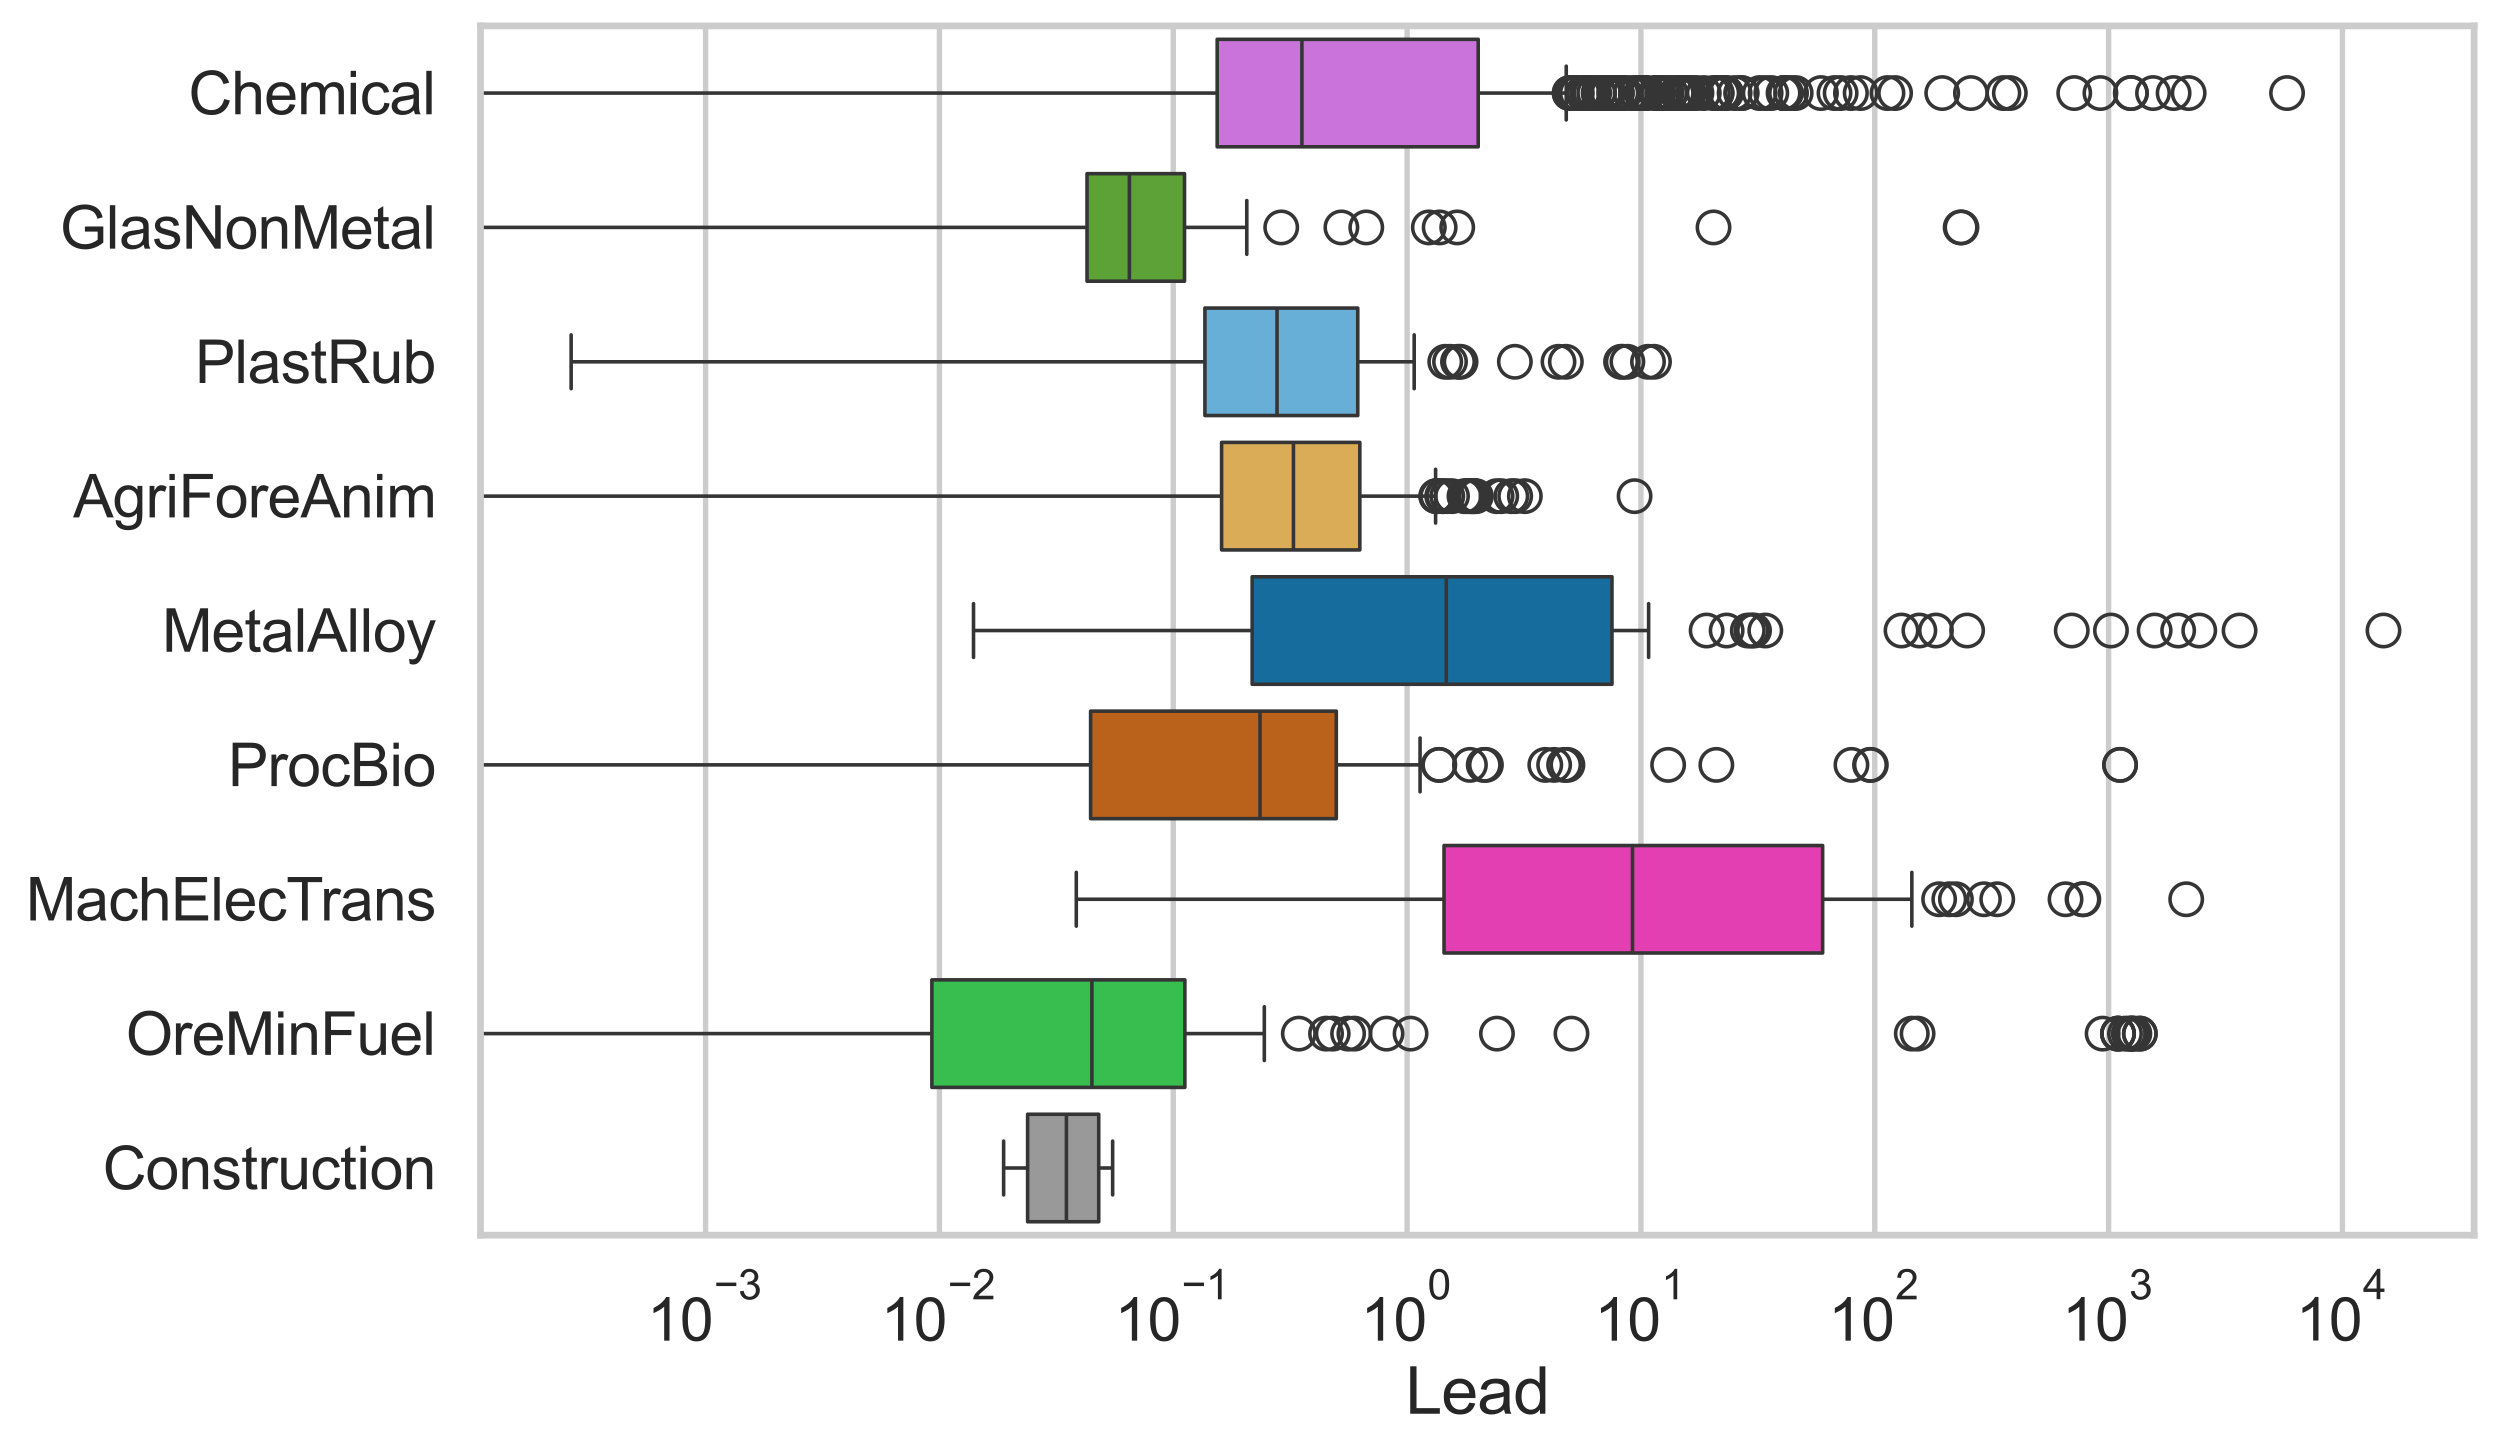 <?xml version="1.0" encoding="utf-8" standalone="no"?>
<!DOCTYPE svg PUBLIC "-//W3C//DTD SVG 1.1//EN"
  "http://www.w3.org/Graphics/SVG/1.1/DTD/svg11.dtd">
<svg xmlns:xlink="http://www.w3.org/1999/xlink" width="695.577pt" height="404.121pt" viewBox="0 0 695.577 404.121" xmlns="http://www.w3.org/2000/svg" version="1.1">
 <defs>
  <style type="text/css">*{stroke-linejoin: round; stroke-linecap: butt}</style>
 </defs>
 <g id="figure_1">
  <g id="patch_1">
   <path d="M 0 404.121 
L 695.577 404.121 
L 695.577 0 
L 0 0 
z
" style="fill: #ffffff"/>
  </g>
  <g id="axes_1">
   <g id="patch_2">
    <path d="M 133.697 343.665 
L 688.377 343.665 
L 688.377 7.2 
L 133.697 7.2 
z
" style="fill: #ffffff"/>
   </g>
   <g id="matplotlib.axis_1">
    <g id="xtick_1">
     <g id="line2d_1">
      <path d="M 196.32 343.665 
L 196.32 7.2 
" clip-path="url(#p34ccc657fc)" style="fill: none; stroke: #cccccc; stroke-width: 1.5; stroke-linecap: round"/>
     </g>
     <g id="text_1">
      <!-- $\mathdefault{10^{-3}}$ -->
      <g style="fill: #262626" transform="translate(179.985 373.18) scale(0.165 -0.165)">
       <defs>
        <path id="ArialMT-31" d="M 2384 0 
L 1822 0 
L 1822 3584 
Q 1619 3391 1289 3197 
Q 959 3003 697 2906 
L 697 3450 
Q 1169 3672 1522 3987 
Q 1875 4303 2022 4600 
L 2384 4600 
L 2384 0 
z
" transform="scale(0.016)"/>
        <path id="ArialMT-30" d="M 266 2259 
Q 266 3072 433 3567 
Q 600 4063 929 4331 
Q 1259 4600 1759 4600 
Q 2128 4600 2406 4451 
Q 2684 4303 2865 4023 
Q 3047 3744 3150 3342 
Q 3253 2941 3253 2259 
Q 3253 1453 3087 958 
Q 2922 463 2592 192 
Q 2263 -78 1759 -78 
Q 1097 -78 719 397 
Q 266 969 266 2259 
z
M 844 2259 
Q 844 1131 1108 757 
Q 1372 384 1759 384 
Q 2147 384 2411 759 
Q 2675 1134 2675 2259 
Q 2675 3391 2411 3762 
Q 2147 4134 1753 4134 
Q 1366 4134 1134 3806 
Q 844 3388 844 2259 
z
" transform="scale(0.016)"/>
        <path id="ArialMT-2212" d="M 3381 1997 
L 356 1997 
L 356 2522 
L 3381 2522 
L 3381 1997 
z
" transform="scale(0.016)"/>
        <path id="ArialMT-33" d="M 269 1209 
L 831 1284 
Q 928 806 1161 595 
Q 1394 384 1728 384 
Q 2125 384 2398 659 
Q 2672 934 2672 1341 
Q 2672 1728 2419 1979 
Q 2166 2231 1775 2231 
Q 1616 2231 1378 2169 
L 1441 2663 
Q 1497 2656 1531 2656 
Q 1891 2656 2178 2843 
Q 2466 3031 2466 3422 
Q 2466 3731 2256 3934 
Q 2047 4138 1716 4138 
Q 1388 4138 1169 3931 
Q 950 3725 888 3313 
L 325 3413 
Q 428 3978 793 4289 
Q 1159 4600 1703 4600 
Q 2078 4600 2393 4439 
Q 2709 4278 2876 4000 
Q 3044 3722 3044 3409 
Q 3044 3113 2884 2869 
Q 2725 2625 2413 2481 
Q 2819 2388 3044 2092 
Q 3269 1797 3269 1353 
Q 3269 753 2831 336 
Q 2394 -81 1725 -81 
Q 1122 -81 723 278 
Q 325 638 269 1209 
z
" transform="scale(0.016)"/>
       </defs>
       <use xlink:href="#ArialMT-31" transform="translate(0 0.994)"/>
       <use xlink:href="#ArialMT-30" transform="translate(55.615 0.994)"/>
       <use xlink:href="#ArialMT-2212" transform="translate(112.973 70.688) scale(0.7)"/>
       <use xlink:href="#ArialMT-33" transform="translate(153.852 70.688) scale(0.7)"/>
      </g>
     </g>
    </g>
    <g id="xtick_2">
     <g id="line2d_2">
      <path d="M 261.379 343.665 
L 261.379 7.2 
" clip-path="url(#p34ccc657fc)" style="fill: none; stroke: #cccccc; stroke-width: 1.5; stroke-linecap: round"/>
     </g>
     <g id="text_2">
      <!-- $\mathdefault{10^{-2}}$ -->
      <g style="fill: #262626" transform="translate(245.044 373.18) scale(0.165 -0.165)">
       <defs>
        <path id="ArialMT-32" d="M 3222 541 
L 3222 0 
L 194 0 
Q 188 203 259 391 
Q 375 700 629 1000 
Q 884 1300 1366 1694 
Q 2113 2306 2375 2664 
Q 2638 3022 2638 3341 
Q 2638 3675 2398 3904 
Q 2159 4134 1775 4134 
Q 1369 4134 1125 3890 
Q 881 3647 878 3216 
L 300 3275 
Q 359 3922 746 4261 
Q 1134 4600 1788 4600 
Q 2447 4600 2831 4234 
Q 3216 3869 3216 3328 
Q 3216 3053 3103 2787 
Q 2991 2522 2730 2228 
Q 2469 1934 1863 1422 
Q 1356 997 1212 845 
Q 1069 694 975 541 
L 3222 541 
z
" transform="scale(0.016)"/>
       </defs>
       <use xlink:href="#ArialMT-31" transform="translate(0 0.994)"/>
       <use xlink:href="#ArialMT-30" transform="translate(55.615 0.994)"/>
       <use xlink:href="#ArialMT-2212" transform="translate(112.973 70.688) scale(0.7)"/>
       <use xlink:href="#ArialMT-32" transform="translate(153.852 70.688) scale(0.7)"/>
      </g>
     </g>
    </g>
    <g id="xtick_3">
     <g id="line2d_3">
      <path d="M 326.439 343.665 
L 326.439 7.2 
" clip-path="url(#p34ccc657fc)" style="fill: none; stroke: #cccccc; stroke-width: 1.5; stroke-linecap: round"/>
     </g>
     <g id="text_3">
      <!-- $\mathdefault{10^{-1}}$ -->
      <g style="fill: #262626" transform="translate(310.104 373.18) scale(0.165 -0.165)">
       <use xlink:href="#ArialMT-31" transform="translate(0 0.994)"/>
       <use xlink:href="#ArialMT-30" transform="translate(55.615 0.994)"/>
       <use xlink:href="#ArialMT-2212" transform="translate(112.973 70.688) scale(0.7)"/>
       <use xlink:href="#ArialMT-31" transform="translate(153.852 70.688) scale(0.7)"/>
      </g>
     </g>
    </g>
    <g id="xtick_4">
     <g id="line2d_4">
      <path d="M 391.498 343.665 
L 391.498 7.2 
" clip-path="url(#p34ccc657fc)" style="fill: none; stroke: #cccccc; stroke-width: 1.5; stroke-linecap: round"/>
     </g>
     <g id="text_4">
      <!-- $\mathdefault{10^{0}}$ -->
      <g style="fill: #262626" transform="translate(378.545 373.18) scale(0.165 -0.165)">
       <use xlink:href="#ArialMT-31" transform="translate(0 0.994)"/>
       <use xlink:href="#ArialMT-30" transform="translate(55.615 0.994)"/>
       <use xlink:href="#ArialMT-30" transform="translate(112.973 70.688) scale(0.7)"/>
      </g>
     </g>
    </g>
    <g id="xtick_5">
     <g id="line2d_5">
      <path d="M 456.557 343.665 
L 456.557 7.2 
" clip-path="url(#p34ccc657fc)" style="fill: none; stroke: #cccccc; stroke-width: 1.5; stroke-linecap: round"/>
     </g>
     <g id="text_5">
      <!-- $\mathdefault{10^{1}}$ -->
      <g style="fill: #262626" transform="translate(443.605 373.18) scale(0.165 -0.165)">
       <use xlink:href="#ArialMT-31" transform="translate(0 0.994)"/>
       <use xlink:href="#ArialMT-30" transform="translate(55.615 0.994)"/>
       <use xlink:href="#ArialMT-31" transform="translate(112.973 70.688) scale(0.7)"/>
      </g>
     </g>
    </g>
    <g id="xtick_6">
     <g id="line2d_6">
      <path d="M 521.616 343.665 
L 521.616 7.2 
" clip-path="url(#p34ccc657fc)" style="fill: none; stroke: #cccccc; stroke-width: 1.5; stroke-linecap: round"/>
     </g>
     <g id="text_6">
      <!-- $\mathdefault{10^{2}}$ -->
      <g style="fill: #262626" transform="translate(508.664 373.18) scale(0.165 -0.165)">
       <use xlink:href="#ArialMT-31" transform="translate(0 0.994)"/>
       <use xlink:href="#ArialMT-30" transform="translate(55.615 0.994)"/>
       <use xlink:href="#ArialMT-32" transform="translate(112.973 70.688) scale(0.7)"/>
      </g>
     </g>
    </g>
    <g id="xtick_7">
     <g id="line2d_7">
      <path d="M 586.676 343.665 
L 586.676 7.2 
" clip-path="url(#p34ccc657fc)" style="fill: none; stroke: #cccccc; stroke-width: 1.5; stroke-linecap: round"/>
     </g>
     <g id="text_7">
      <!-- $\mathdefault{10^{3}}$ -->
      <g style="fill: #262626" transform="translate(573.723 373.18) scale(0.165 -0.165)">
       <use xlink:href="#ArialMT-31" transform="translate(0 0.994)"/>
       <use xlink:href="#ArialMT-30" transform="translate(55.615 0.994)"/>
       <use xlink:href="#ArialMT-33" transform="translate(112.973 70.688) scale(0.7)"/>
      </g>
     </g>
    </g>
    <g id="xtick_8">
     <g id="line2d_8">
      <path d="M 651.735 343.665 
L 651.735 7.2 
" clip-path="url(#p34ccc657fc)" style="fill: none; stroke: #cccccc; stroke-width: 1.5; stroke-linecap: round"/>
     </g>
     <g id="text_8">
      <!-- $\mathdefault{10^{4}}$ -->
      <g style="fill: #262626" transform="translate(638.782 373.015) scale(0.165 -0.165)">
       <defs>
        <path id="ArialMT-34" d="M 2069 0 
L 2069 1097 
L 81 1097 
L 81 1613 
L 2172 4581 
L 2631 4581 
L 2631 1613 
L 3250 1613 
L 3250 1097 
L 2631 1097 
L 2631 0 
L 2069 0 
z
M 2069 1613 
L 2069 3678 
L 634 1613 
L 2069 1613 
z
" transform="scale(0.016)"/>
       </defs>
       <use xlink:href="#ArialMT-31" transform="translate(0 0.202)"/>
       <use xlink:href="#ArialMT-30" transform="translate(55.615 0.202)"/>
       <use xlink:href="#ArialMT-34" transform="translate(112.973 69.895) scale(0.7)"/>
      </g>
     </g>
    </g>
    <g id="xtick_9"/>
    <g id="xtick_10"/>
    <g id="xtick_11"/>
    <g id="xtick_12"/>
    <g id="xtick_13"/>
    <g id="xtick_14"/>
    <g id="xtick_15"/>
    <g id="xtick_16"/>
    <g id="xtick_17"/>
    <g id="xtick_18"/>
    <g id="xtick_19"/>
    <g id="xtick_20"/>
    <g id="xtick_21"/>
    <g id="xtick_22"/>
    <g id="xtick_23"/>
    <g id="xtick_24"/>
    <g id="xtick_25"/>
    <g id="xtick_26"/>
    <g id="xtick_27"/>
    <g id="xtick_28"/>
    <g id="xtick_29"/>
    <g id="xtick_30"/>
    <g id="xtick_31"/>
    <g id="xtick_32"/>
    <g id="xtick_33"/>
    <g id="xtick_34"/>
    <g id="xtick_35"/>
    <g id="xtick_36"/>
    <g id="xtick_37"/>
    <g id="xtick_38"/>
    <g id="xtick_39"/>
    <g id="xtick_40"/>
    <g id="xtick_41"/>
    <g id="xtick_42"/>
    <g id="xtick_43"/>
    <g id="xtick_44"/>
    <g id="xtick_45"/>
    <g id="xtick_46"/>
    <g id="xtick_47"/>
    <g id="xtick_48"/>
    <g id="xtick_49"/>
    <g id="xtick_50"/>
    <g id="xtick_51"/>
    <g id="xtick_52"/>
    <g id="xtick_53"/>
    <g id="xtick_54"/>
    <g id="xtick_55"/>
    <g id="xtick_56"/>
    <g id="xtick_57"/>
    <g id="xtick_58"/>
    <g id="xtick_59"/>
    <g id="xtick_60"/>
    <g id="xtick_61"/>
    <g id="xtick_62"/>
    <g id="xtick_63"/>
    <g id="xtick_64"/>
    <g id="xtick_65"/>
    <g id="xtick_66"/>
    <g id="xtick_67"/>
    <g id="xtick_68"/>
    <g id="xtick_69"/>
    <g id="xtick_70"/>
    <g id="xtick_71"/>
    <g id="xtick_72"/>
    <g id="xtick_73"/>
    <g id="xtick_74"/>
    <g id="text_9">
     <!-- Lead -->
     <g style="fill: #262626" transform="translate(391.018 393.344) scale(0.18 -0.18)">
      <defs>
       <path id="ArialMT-4c" d="M 469 0 
L 469 4581 
L 1075 4581 
L 1075 541 
L 3331 541 
L 3331 0 
L 469 0 
z
" transform="scale(0.016)"/>
       <path id="ArialMT-65" d="M 2694 1069 
L 3275 997 
Q 3138 488 2766 206 
Q 2394 -75 1816 -75 
Q 1088 -75 661 373 
Q 234 822 234 1631 
Q 234 2469 665 2931 
Q 1097 3394 1784 3394 
Q 2450 3394 2872 2941 
Q 3294 2488 3294 1666 
Q 3294 1616 3291 1516 
L 816 1516 
Q 847 969 1125 678 
Q 1403 388 1819 388 
Q 2128 388 2347 550 
Q 2566 713 2694 1069 
z
M 847 1978 
L 2700 1978 
Q 2663 2397 2488 2606 
Q 2219 2931 1791 2931 
Q 1403 2931 1139 2672 
Q 875 2413 847 1978 
z
" transform="scale(0.016)"/>
       <path id="ArialMT-61" d="M 2588 409 
Q 2275 144 1986 34 
Q 1697 -75 1366 -75 
Q 819 -75 525 192 
Q 231 459 231 875 
Q 231 1119 342 1320 
Q 453 1522 633 1644 
Q 813 1766 1038 1828 
Q 1203 1872 1538 1913 
Q 2219 1994 2541 2106 
Q 2544 2222 2544 2253 
Q 2544 2597 2384 2738 
Q 2169 2928 1744 2928 
Q 1347 2928 1158 2789 
Q 969 2650 878 2297 
L 328 2372 
Q 403 2725 575 2942 
Q 747 3159 1072 3276 
Q 1397 3394 1825 3394 
Q 2250 3394 2515 3294 
Q 2781 3194 2906 3042 
Q 3031 2891 3081 2659 
Q 3109 2516 3109 2141 
L 3109 1391 
Q 3109 606 3145 398 
Q 3181 191 3288 0 
L 2700 0 
Q 2613 175 2588 409 
z
M 2541 1666 
Q 2234 1541 1622 1453 
Q 1275 1403 1131 1340 
Q 988 1278 909 1158 
Q 831 1038 831 891 
Q 831 666 1001 516 
Q 1172 366 1500 366 
Q 1825 366 2078 508 
Q 2331 650 2450 897 
Q 2541 1088 2541 1459 
L 2541 1666 
z
" transform="scale(0.016)"/>
       <path id="ArialMT-64" d="M 2575 0 
L 2575 419 
Q 2259 -75 1647 -75 
Q 1250 -75 917 144 
Q 584 363 401 755 
Q 219 1147 219 1656 
Q 219 2153 384 2558 
Q 550 2963 881 3178 
Q 1213 3394 1622 3394 
Q 1922 3394 2156 3267 
Q 2391 3141 2538 2938 
L 2538 4581 
L 3097 4581 
L 3097 0 
L 2575 0 
z
M 797 1656 
Q 797 1019 1065 703 
Q 1334 388 1700 388 
Q 2069 388 2326 689 
Q 2584 991 2584 1609 
Q 2584 2291 2321 2609 
Q 2059 2928 1675 2928 
Q 1300 2928 1048 2622 
Q 797 2316 797 1656 
z
" transform="scale(0.016)"/>
      </defs>
      <use xlink:href="#ArialMT-4c"/>
      <use xlink:href="#ArialMT-65" transform="translate(55.615 0)"/>
      <use xlink:href="#ArialMT-61" transform="translate(111.23 0)"/>
      <use xlink:href="#ArialMT-64" transform="translate(166.846 0)"/>
     </g>
    </g>
   </g>
   <g id="matplotlib.axis_2">
    <g id="ytick_1">
     <g id="text_10">
      <!-- Chemical -->
      <g style="fill: #262626" transform="translate(52.428 31.798) scale(0.165 -0.165)">
       <defs>
        <path id="ArialMT-43" d="M 3763 1606 
L 4369 1453 
Q 4178 706 3683 314 
Q 3188 -78 2472 -78 
Q 1731 -78 1267 223 
Q 803 525 561 1097 
Q 319 1669 319 2325 
Q 319 3041 592 3573 
Q 866 4106 1370 4382 
Q 1875 4659 2481 4659 
Q 3169 4659 3637 4309 
Q 4106 3959 4291 3325 
L 3694 3184 
Q 3534 3684 3231 3912 
Q 2928 4141 2469 4141 
Q 1941 4141 1586 3887 
Q 1231 3634 1087 3207 
Q 944 2781 944 2328 
Q 944 1744 1114 1308 
Q 1284 872 1643 656 
Q 2003 441 2422 441 
Q 2931 441 3284 734 
Q 3638 1028 3763 1606 
z
" transform="scale(0.016)"/>
        <path id="ArialMT-68" d="M 422 0 
L 422 4581 
L 984 4581 
L 984 2938 
Q 1378 3394 1978 3394 
Q 2347 3394 2619 3248 
Q 2891 3103 3008 2847 
Q 3125 2591 3125 2103 
L 3125 0 
L 2563 0 
L 2563 2103 
Q 2563 2525 2380 2717 
Q 2197 2909 1863 2909 
Q 1613 2909 1392 2779 
Q 1172 2650 1078 2428 
Q 984 2206 984 1816 
L 984 0 
L 422 0 
z
" transform="scale(0.016)"/>
        <path id="ArialMT-6d" d="M 422 0 
L 422 3319 
L 925 3319 
L 925 2853 
Q 1081 3097 1340 3245 
Q 1600 3394 1931 3394 
Q 2300 3394 2536 3241 
Q 2772 3088 2869 2813 
Q 3263 3394 3894 3394 
Q 4388 3394 4653 3120 
Q 4919 2847 4919 2278 
L 4919 0 
L 4359 0 
L 4359 2091 
Q 4359 2428 4304 2576 
Q 4250 2725 4106 2815 
Q 3963 2906 3769 2906 
Q 3419 2906 3187 2673 
Q 2956 2441 2956 1928 
L 2956 0 
L 2394 0 
L 2394 2156 
Q 2394 2531 2256 2718 
Q 2119 2906 1806 2906 
Q 1569 2906 1367 2781 
Q 1166 2656 1075 2415 
Q 984 2175 984 1722 
L 984 0 
L 422 0 
z
" transform="scale(0.016)"/>
        <path id="ArialMT-69" d="M 425 3934 
L 425 4581 
L 988 4581 
L 988 3934 
L 425 3934 
z
M 425 0 
L 425 3319 
L 988 3319 
L 988 0 
L 425 0 
z
" transform="scale(0.016)"/>
        <path id="ArialMT-63" d="M 2588 1216 
L 3141 1144 
Q 3050 572 2676 248 
Q 2303 -75 1759 -75 
Q 1078 -75 664 370 
Q 250 816 250 1647 
Q 250 2184 428 2587 
Q 606 2991 970 3192 
Q 1334 3394 1763 3394 
Q 2303 3394 2647 3120 
Q 2991 2847 3088 2344 
L 2541 2259 
Q 2463 2594 2264 2762 
Q 2066 2931 1784 2931 
Q 1359 2931 1093 2626 
Q 828 2322 828 1663 
Q 828 994 1084 691 
Q 1341 388 1753 388 
Q 2084 388 2306 591 
Q 2528 794 2588 1216 
z
" transform="scale(0.016)"/>
        <path id="ArialMT-6c" d="M 409 0 
L 409 4581 
L 972 4581 
L 972 0 
L 409 0 
z
" transform="scale(0.016)"/>
       </defs>
       <use xlink:href="#ArialMT-43"/>
       <use xlink:href="#ArialMT-68" transform="translate(72.217 0)"/>
       <use xlink:href="#ArialMT-65" transform="translate(127.832 0)"/>
       <use xlink:href="#ArialMT-6d" transform="translate(183.447 0)"/>
       <use xlink:href="#ArialMT-69" transform="translate(266.748 0)"/>
       <use xlink:href="#ArialMT-63" transform="translate(288.965 0)"/>
       <use xlink:href="#ArialMT-61" transform="translate(338.965 0)"/>
       <use xlink:href="#ArialMT-6c" transform="translate(394.58 0)"/>
      </g>
     </g>
    </g>
    <g id="ytick_2">
     <g id="text_11">
      <!-- GlasNonMetal -->
      <g style="fill: #262626" transform="translate(16.659 69.183) scale(0.165 -0.165)">
       <defs>
        <path id="ArialMT-47" d="M 2638 1797 
L 2638 2334 
L 4578 2338 
L 4578 638 
Q 4131 281 3656 101 
Q 3181 -78 2681 -78 
Q 2006 -78 1454 211 
Q 903 500 622 1047 
Q 341 1594 341 2269 
Q 341 2938 620 3517 
Q 900 4097 1425 4378 
Q 1950 4659 2634 4659 
Q 3131 4659 3532 4498 
Q 3934 4338 4162 4050 
Q 4391 3763 4509 3300 
L 3963 3150 
Q 3859 3500 3706 3700 
Q 3553 3900 3268 4020 
Q 2984 4141 2638 4141 
Q 2222 4141 1919 4014 
Q 1616 3888 1430 3681 
Q 1244 3475 1141 3228 
Q 966 2803 966 2306 
Q 966 1694 1177 1281 
Q 1388 869 1791 669 
Q 2194 469 2647 469 
Q 3041 469 3416 620 
Q 3791 772 3984 944 
L 3984 1797 
L 2638 1797 
z
" transform="scale(0.016)"/>
        <path id="ArialMT-73" d="M 197 991 
L 753 1078 
Q 800 744 1014 566 
Q 1228 388 1613 388 
Q 2000 388 2187 545 
Q 2375 703 2375 916 
Q 2375 1106 2209 1216 
Q 2094 1291 1634 1406 
Q 1016 1563 777 1677 
Q 538 1791 414 1992 
Q 291 2194 291 2438 
Q 291 2659 392 2848 
Q 494 3038 669 3163 
Q 800 3259 1026 3326 
Q 1253 3394 1513 3394 
Q 1903 3394 2198 3281 
Q 2494 3169 2634 2976 
Q 2775 2784 2828 2463 
L 2278 2388 
Q 2241 2644 2061 2787 
Q 1881 2931 1553 2931 
Q 1166 2931 1000 2803 
Q 834 2675 834 2503 
Q 834 2394 903 2306 
Q 972 2216 1119 2156 
Q 1203 2125 1616 2013 
Q 2213 1853 2448 1751 
Q 2684 1650 2818 1456 
Q 2953 1263 2953 975 
Q 2953 694 2789 445 
Q 2625 197 2315 61 
Q 2006 -75 1616 -75 
Q 969 -75 630 194 
Q 291 463 197 991 
z
" transform="scale(0.016)"/>
        <path id="ArialMT-4e" d="M 488 0 
L 488 4581 
L 1109 4581 
L 3516 984 
L 3516 4581 
L 4097 4581 
L 4097 0 
L 3475 0 
L 1069 3600 
L 1069 0 
L 488 0 
z
" transform="scale(0.016)"/>
        <path id="ArialMT-6f" d="M 213 1659 
Q 213 2581 725 3025 
Q 1153 3394 1769 3394 
Q 2453 3394 2887 2945 
Q 3322 2497 3322 1706 
Q 3322 1066 3130 698 
Q 2938 331 2570 128 
Q 2203 -75 1769 -75 
Q 1072 -75 642 372 
Q 213 819 213 1659 
z
M 791 1659 
Q 791 1022 1069 705 
Q 1347 388 1769 388 
Q 2188 388 2466 706 
Q 2744 1025 2744 1678 
Q 2744 2294 2464 2611 
Q 2184 2928 1769 2928 
Q 1347 2928 1069 2612 
Q 791 2297 791 1659 
z
" transform="scale(0.016)"/>
        <path id="ArialMT-6e" d="M 422 0 
L 422 3319 
L 928 3319 
L 928 2847 
Q 1294 3394 1984 3394 
Q 2284 3394 2536 3286 
Q 2788 3178 2913 3003 
Q 3038 2828 3088 2588 
Q 3119 2431 3119 2041 
L 3119 0 
L 2556 0 
L 2556 2019 
Q 2556 2363 2490 2533 
Q 2425 2703 2258 2804 
Q 2091 2906 1866 2906 
Q 1506 2906 1245 2678 
Q 984 2450 984 1813 
L 984 0 
L 422 0 
z
" transform="scale(0.016)"/>
        <path id="ArialMT-4d" d="M 475 0 
L 475 4581 
L 1388 4581 
L 2472 1338 
Q 2622 884 2691 659 
Q 2769 909 2934 1394 
L 4031 4581 
L 4847 4581 
L 4847 0 
L 4263 0 
L 4263 3834 
L 2931 0 
L 2384 0 
L 1059 3900 
L 1059 0 
L 475 0 
z
" transform="scale(0.016)"/>
        <path id="ArialMT-74" d="M 1650 503 
L 1731 6 
Q 1494 -44 1306 -44 
Q 1000 -44 831 53 
Q 663 150 594 308 
Q 525 466 525 972 
L 525 2881 
L 113 2881 
L 113 3319 
L 525 3319 
L 525 4141 
L 1084 4478 
L 1084 3319 
L 1650 3319 
L 1650 2881 
L 1084 2881 
L 1084 941 
Q 1084 700 1114 631 
Q 1144 563 1211 522 
Q 1278 481 1403 481 
Q 1497 481 1650 503 
z
" transform="scale(0.016)"/>
       </defs>
       <use xlink:href="#ArialMT-47"/>
       <use xlink:href="#ArialMT-6c" transform="translate(77.783 0)"/>
       <use xlink:href="#ArialMT-61" transform="translate(100 0)"/>
       <use xlink:href="#ArialMT-73" transform="translate(155.615 0)"/>
       <use xlink:href="#ArialMT-4e" transform="translate(205.615 0)"/>
       <use xlink:href="#ArialMT-6f" transform="translate(277.832 0)"/>
       <use xlink:href="#ArialMT-6e" transform="translate(333.447 0)"/>
       <use xlink:href="#ArialMT-4d" transform="translate(389.062 0)"/>
       <use xlink:href="#ArialMT-65" transform="translate(472.363 0)"/>
       <use xlink:href="#ArialMT-74" transform="translate(527.979 0)"/>
       <use xlink:href="#ArialMT-61" transform="translate(555.762 0)"/>
       <use xlink:href="#ArialMT-6c" transform="translate(611.377 0)"/>
      </g>
     </g>
    </g>
    <g id="ytick_3">
     <g id="text_12">
      <!-- PlastRub -->
      <g style="fill: #262626" transform="translate(54.248 106.568) scale(0.165 -0.165)">
       <defs>
        <path id="ArialMT-50" d="M 494 0 
L 494 4581 
L 2222 4581 
Q 2678 4581 2919 4538 
Q 3256 4481 3484 4323 
Q 3713 4166 3852 3881 
Q 3991 3597 3991 3256 
Q 3991 2672 3619 2267 
Q 3247 1863 2275 1863 
L 1100 1863 
L 1100 0 
L 494 0 
z
M 1100 2403 
L 2284 2403 
Q 2872 2403 3119 2622 
Q 3366 2841 3366 3238 
Q 3366 3525 3220 3729 
Q 3075 3934 2838 4000 
Q 2684 4041 2272 4041 
L 1100 4041 
L 1100 2403 
z
" transform="scale(0.016)"/>
        <path id="ArialMT-52" d="M 503 0 
L 503 4581 
L 2534 4581 
Q 3147 4581 3465 4457 
Q 3784 4334 3975 4021 
Q 4166 3709 4166 3331 
Q 4166 2844 3850 2509 
Q 3534 2175 2875 2084 
Q 3116 1969 3241 1856 
Q 3506 1613 3744 1247 
L 4541 0 
L 3778 0 
L 3172 953 
Q 2906 1366 2734 1584 
Q 2563 1803 2427 1890 
Q 2291 1978 2150 2013 
Q 2047 2034 1813 2034 
L 1109 2034 
L 1109 0 
L 503 0 
z
M 1109 2559 
L 2413 2559 
Q 2828 2559 3062 2645 
Q 3297 2731 3419 2920 
Q 3541 3109 3541 3331 
Q 3541 3656 3305 3865 
Q 3069 4075 2559 4075 
L 1109 4075 
L 1109 2559 
z
" transform="scale(0.016)"/>
        <path id="ArialMT-75" d="M 2597 0 
L 2597 488 
Q 2209 -75 1544 -75 
Q 1250 -75 995 37 
Q 741 150 617 320 
Q 494 491 444 738 
Q 409 903 409 1263 
L 409 3319 
L 972 3319 
L 972 1478 
Q 972 1038 1006 884 
Q 1059 663 1231 536 
Q 1403 409 1656 409 
Q 1909 409 2131 539 
Q 2353 669 2445 892 
Q 2538 1116 2538 1541 
L 2538 3319 
L 3100 3319 
L 3100 0 
L 2597 0 
z
" transform="scale(0.016)"/>
        <path id="ArialMT-62" d="M 941 0 
L 419 0 
L 419 4581 
L 981 4581 
L 981 2947 
Q 1338 3394 1891 3394 
Q 2197 3394 2470 3270 
Q 2744 3147 2920 2923 
Q 3097 2700 3197 2384 
Q 3297 2069 3297 1709 
Q 3297 856 2875 390 
Q 2453 -75 1863 -75 
Q 1275 -75 941 416 
L 941 0 
z
M 934 1684 
Q 934 1088 1097 822 
Q 1363 388 1816 388 
Q 2184 388 2453 708 
Q 2722 1028 2722 1663 
Q 2722 2313 2464 2622 
Q 2206 2931 1841 2931 
Q 1472 2931 1203 2611 
Q 934 2291 934 1684 
z
" transform="scale(0.016)"/>
       </defs>
       <use xlink:href="#ArialMT-50"/>
       <use xlink:href="#ArialMT-6c" transform="translate(66.699 0)"/>
       <use xlink:href="#ArialMT-61" transform="translate(88.916 0)"/>
       <use xlink:href="#ArialMT-73" transform="translate(144.531 0)"/>
       <use xlink:href="#ArialMT-74" transform="translate(194.531 0)"/>
       <use xlink:href="#ArialMT-52" transform="translate(222.314 0)"/>
       <use xlink:href="#ArialMT-75" transform="translate(294.531 0)"/>
       <use xlink:href="#ArialMT-62" transform="translate(350.146 0)"/>
      </g>
     </g>
    </g>
    <g id="ytick_4">
     <g id="text_13">
      <!-- AgriForeAnim -->
      <g style="fill: #262626" transform="translate(20.341 143.953) scale(0.165 -0.165)">
       <defs>
        <path id="ArialMT-41" d="M -9 0 
L 1750 4581 
L 2403 4581 
L 4278 0 
L 3588 0 
L 3053 1388 
L 1138 1388 
L 634 0 
L -9 0 
z
M 1313 1881 
L 2866 1881 
L 2388 3150 
Q 2169 3728 2063 4100 
Q 1975 3659 1816 3225 
L 1313 1881 
z
" transform="scale(0.016)"/>
        <path id="ArialMT-67" d="M 319 -275 
L 866 -356 
Q 900 -609 1056 -725 
Q 1266 -881 1628 -881 
Q 2019 -881 2231 -725 
Q 2444 -569 2519 -288 
Q 2563 -116 2559 434 
Q 2191 0 1641 0 
Q 956 0 581 494 
Q 206 988 206 1678 
Q 206 2153 378 2554 
Q 550 2956 876 3175 
Q 1203 3394 1644 3394 
Q 2231 3394 2613 2919 
L 2613 3319 
L 3131 3319 
L 3131 450 
Q 3131 -325 2973 -648 
Q 2816 -972 2473 -1159 
Q 2131 -1347 1631 -1347 
Q 1038 -1347 672 -1080 
Q 306 -813 319 -275 
z
M 784 1719 
Q 784 1066 1043 766 
Q 1303 466 1694 466 
Q 2081 466 2343 764 
Q 2606 1063 2606 1700 
Q 2606 2309 2336 2618 
Q 2066 2928 1684 2928 
Q 1309 2928 1046 2623 
Q 784 2319 784 1719 
z
" transform="scale(0.016)"/>
        <path id="ArialMT-72" d="M 416 0 
L 416 3319 
L 922 3319 
L 922 2816 
Q 1116 3169 1280 3281 
Q 1444 3394 1641 3394 
Q 1925 3394 2219 3213 
L 2025 2691 
Q 1819 2813 1613 2813 
Q 1428 2813 1281 2702 
Q 1134 2591 1072 2394 
Q 978 2094 978 1738 
L 978 0 
L 416 0 
z
" transform="scale(0.016)"/>
        <path id="ArialMT-46" d="M 525 0 
L 525 4581 
L 3616 4581 
L 3616 4041 
L 1131 4041 
L 1131 2622 
L 3281 2622 
L 3281 2081 
L 1131 2081 
L 1131 0 
L 525 0 
z
" transform="scale(0.016)"/>
       </defs>
       <use xlink:href="#ArialMT-41"/>
       <use xlink:href="#ArialMT-67" transform="translate(66.699 0)"/>
       <use xlink:href="#ArialMT-72" transform="translate(122.314 0)"/>
       <use xlink:href="#ArialMT-69" transform="translate(155.615 0)"/>
       <use xlink:href="#ArialMT-46" transform="translate(177.832 0)"/>
       <use xlink:href="#ArialMT-6f" transform="translate(238.916 0)"/>
       <use xlink:href="#ArialMT-72" transform="translate(294.531 0)"/>
       <use xlink:href="#ArialMT-65" transform="translate(327.832 0)"/>
       <use xlink:href="#ArialMT-41" transform="translate(383.447 0)"/>
       <use xlink:href="#ArialMT-6e" transform="translate(450.146 0)"/>
       <use xlink:href="#ArialMT-69" transform="translate(505.762 0)"/>
       <use xlink:href="#ArialMT-6d" transform="translate(527.979 0)"/>
      </g>
     </g>
    </g>
    <g id="ytick_5">
     <g id="text_14">
      <!-- MetalAlloy -->
      <g style="fill: #262626" transform="translate(45.088 181.337) scale(0.165 -0.165)">
       <defs>
        <path id="ArialMT-79" d="M 397 -1278 
L 334 -750 
Q 519 -800 656 -800 
Q 844 -800 956 -737 
Q 1069 -675 1141 -563 
Q 1194 -478 1313 -144 
Q 1328 -97 1363 -6 
L 103 3319 
L 709 3319 
L 1400 1397 
Q 1534 1031 1641 628 
Q 1738 1016 1872 1384 
L 2581 3319 
L 3144 3319 
L 1881 -56 
Q 1678 -603 1566 -809 
Q 1416 -1088 1222 -1217 
Q 1028 -1347 759 -1347 
Q 597 -1347 397 -1278 
z
" transform="scale(0.016)"/>
       </defs>
       <use xlink:href="#ArialMT-4d"/>
       <use xlink:href="#ArialMT-65" transform="translate(83.301 0)"/>
       <use xlink:href="#ArialMT-74" transform="translate(138.916 0)"/>
       <use xlink:href="#ArialMT-61" transform="translate(166.699 0)"/>
       <use xlink:href="#ArialMT-6c" transform="translate(222.314 0)"/>
       <use xlink:href="#ArialMT-41" transform="translate(244.531 0)"/>
       <use xlink:href="#ArialMT-6c" transform="translate(311.23 0)"/>
       <use xlink:href="#ArialMT-6c" transform="translate(333.447 0)"/>
       <use xlink:href="#ArialMT-6f" transform="translate(355.664 0)"/>
       <use xlink:href="#ArialMT-79" transform="translate(411.279 0)"/>
      </g>
     </g>
    </g>
    <g id="ytick_6">
     <g id="text_15">
      <!-- ProcBio -->
      <g style="fill: #262626" transform="translate(63.424 218.722) scale(0.165 -0.165)">
       <defs>
        <path id="ArialMT-42" d="M 469 0 
L 469 4581 
L 2188 4581 
Q 2713 4581 3030 4442 
Q 3347 4303 3526 4014 
Q 3706 3725 3706 3409 
Q 3706 3116 3547 2856 
Q 3388 2597 3066 2438 
Q 3481 2316 3704 2022 
Q 3928 1728 3928 1328 
Q 3928 1006 3792 729 
Q 3656 453 3456 303 
Q 3256 153 2954 76 
Q 2653 0 2216 0 
L 469 0 
z
M 1075 2656 
L 2066 2656 
Q 2469 2656 2644 2709 
Q 2875 2778 2992 2937 
Q 3109 3097 3109 3338 
Q 3109 3566 3000 3739 
Q 2891 3913 2687 3977 
Q 2484 4041 1991 4041 
L 1075 4041 
L 1075 2656 
z
M 1075 541 
L 2216 541 
Q 2509 541 2628 563 
Q 2838 600 2978 687 
Q 3119 775 3209 942 
Q 3300 1109 3300 1328 
Q 3300 1584 3169 1773 
Q 3038 1963 2805 2039 
Q 2572 2116 2134 2116 
L 1075 2116 
L 1075 541 
z
" transform="scale(0.016)"/>
       </defs>
       <use xlink:href="#ArialMT-50"/>
       <use xlink:href="#ArialMT-72" transform="translate(66.699 0)"/>
       <use xlink:href="#ArialMT-6f" transform="translate(100 0)"/>
       <use xlink:href="#ArialMT-63" transform="translate(155.615 0)"/>
       <use xlink:href="#ArialMT-42" transform="translate(205.615 0)"/>
       <use xlink:href="#ArialMT-69" transform="translate(272.314 0)"/>
       <use xlink:href="#ArialMT-6f" transform="translate(294.531 0)"/>
      </g>
     </g>
    </g>
    <g id="ytick_7">
     <g id="text_16">
      <!-- MachElecTrans -->
      <g style="fill: #262626" transform="translate(7.2 256.107) scale(0.165 -0.165)">
       <defs>
        <path id="ArialMT-45" d="M 506 0 
L 506 4581 
L 3819 4581 
L 3819 4041 
L 1113 4041 
L 1113 2638 
L 3647 2638 
L 3647 2100 
L 1113 2100 
L 1113 541 
L 3925 541 
L 3925 0 
L 506 0 
z
" transform="scale(0.016)"/>
        <path id="ArialMT-54" d="M 1659 0 
L 1659 4041 
L 150 4041 
L 150 4581 
L 3781 4581 
L 3781 4041 
L 2266 4041 
L 2266 0 
L 1659 0 
z
" transform="scale(0.016)"/>
       </defs>
       <use xlink:href="#ArialMT-4d"/>
       <use xlink:href="#ArialMT-61" transform="translate(83.301 0)"/>
       <use xlink:href="#ArialMT-63" transform="translate(138.916 0)"/>
       <use xlink:href="#ArialMT-68" transform="translate(188.916 0)"/>
       <use xlink:href="#ArialMT-45" transform="translate(244.531 0)"/>
       <use xlink:href="#ArialMT-6c" transform="translate(311.23 0)"/>
       <use xlink:href="#ArialMT-65" transform="translate(333.447 0)"/>
       <use xlink:href="#ArialMT-63" transform="translate(389.062 0)"/>
       <use xlink:href="#ArialMT-54" transform="translate(439.062 0)"/>
       <use xlink:href="#ArialMT-72" transform="translate(496.396 0)"/>
       <use xlink:href="#ArialMT-61" transform="translate(529.697 0)"/>
       <use xlink:href="#ArialMT-6e" transform="translate(585.312 0)"/>
       <use xlink:href="#ArialMT-73" transform="translate(640.928 0)"/>
      </g>
     </g>
    </g>
    <g id="ytick_8">
     <g id="text_17">
      <!-- OreMinFuel -->
      <g style="fill: #262626" transform="translate(35.013 293.492) scale(0.165 -0.165)">
       <defs>
        <path id="ArialMT-4f" d="M 309 2231 
Q 309 3372 921 4017 
Q 1534 4663 2503 4663 
Q 3138 4663 3647 4359 
Q 4156 4056 4423 3514 
Q 4691 2972 4691 2284 
Q 4691 1588 4409 1038 
Q 4128 488 3612 205 
Q 3097 -78 2500 -78 
Q 1853 -78 1343 234 
Q 834 547 571 1087 
Q 309 1628 309 2231 
z
M 934 2222 
Q 934 1394 1379 917 
Q 1825 441 2497 441 
Q 3181 441 3623 922 
Q 4066 1403 4066 2288 
Q 4066 2847 3877 3264 
Q 3688 3681 3323 3911 
Q 2959 4141 2506 4141 
Q 1863 4141 1398 3698 
Q 934 3256 934 2222 
z
" transform="scale(0.016)"/>
       </defs>
       <use xlink:href="#ArialMT-4f"/>
       <use xlink:href="#ArialMT-72" transform="translate(77.783 0)"/>
       <use xlink:href="#ArialMT-65" transform="translate(111.084 0)"/>
       <use xlink:href="#ArialMT-4d" transform="translate(166.699 0)"/>
       <use xlink:href="#ArialMT-69" transform="translate(250 0)"/>
       <use xlink:href="#ArialMT-6e" transform="translate(272.217 0)"/>
       <use xlink:href="#ArialMT-46" transform="translate(327.832 0)"/>
       <use xlink:href="#ArialMT-75" transform="translate(388.916 0)"/>
       <use xlink:href="#ArialMT-65" transform="translate(444.531 0)"/>
       <use xlink:href="#ArialMT-6c" transform="translate(500.146 0)"/>
      </g>
     </g>
    </g>
    <g id="ytick_9">
     <g id="text_18">
      <!-- Construction -->
      <g style="fill: #262626" transform="translate(28.575 330.877) scale(0.165 -0.165)">
       <use xlink:href="#ArialMT-43"/>
       <use xlink:href="#ArialMT-6f" transform="translate(72.217 0)"/>
       <use xlink:href="#ArialMT-6e" transform="translate(127.832 0)"/>
       <use xlink:href="#ArialMT-73" transform="translate(183.447 0)"/>
       <use xlink:href="#ArialMT-74" transform="translate(233.447 0)"/>
       <use xlink:href="#ArialMT-72" transform="translate(261.23 0)"/>
       <use xlink:href="#ArialMT-75" transform="translate(294.531 0)"/>
       <use xlink:href="#ArialMT-63" transform="translate(350.146 0)"/>
       <use xlink:href="#ArialMT-74" transform="translate(400.146 0)"/>
       <use xlink:href="#ArialMT-69" transform="translate(427.93 0)"/>
       <use xlink:href="#ArialMT-6f" transform="translate(450.146 0)"/>
       <use xlink:href="#ArialMT-6e" transform="translate(505.762 0)"/>
      </g>
     </g>
    </g>
   </g>
   <g id="patch_3">
    <path d="M 338.658 10.938 
L 338.658 40.846 
L 411.281 40.846 
L 411.281 10.938 
L 338.658 10.938 
z
" clip-path="url(#p34ccc657fc)" style="fill: #ca74db; stroke: #353535; stroke-linejoin: miter"/>
   </g>
   <g id="line2d_9">
    <path d="M 338.658 25.892 
L -1 25.892 
" clip-path="url(#p34ccc657fc)" style="fill: none; stroke: #353535"/>
   </g>
   <g id="line2d_10">
    <path d="M 411.281 25.892 
L 435.777 25.892 
" clip-path="url(#p34ccc657fc)" style="fill: none; stroke: #353535"/>
   </g>
   <g id="line2d_11">
    <path clip-path="url(#p34ccc657fc)" style="fill: none; stroke: #353535; stroke-linecap: round"/>
   </g>
   <g id="line2d_12">
    <path d="M 435.777 18.415 
L 435.777 33.369 
" clip-path="url(#p34ccc657fc)" style="fill: none; stroke: #353535; stroke-linecap: round"/>
   </g>
   <g id="line2d_13">
    <defs>
     <path id="m4247ccfef1" d="M 0 4.5 
C 1.193 4.5 2.338 4.026 3.182 3.182 
C 4.026 2.338 4.5 1.193 4.5 0 
C 4.5 -1.193 4.026 -2.338 3.182 -3.182 
C 2.338 -4.026 1.193 -4.5 0 -4.5 
C -1.193 -4.5 -2.338 -4.026 -3.182 -3.182 
C -4.026 -2.338 -4.5 -1.193 -4.5 0 
C -4.5 1.193 -4.026 2.338 -3.182 3.182 
C -2.338 4.026 -1.193 4.5 0 4.5 
z
" style="stroke: #353535"/>
    </defs>
    <g clip-path="url(#p34ccc657fc)">
     <use xlink:href="#m4247ccfef1" x="457.069" y="25.892" style="fill-opacity: 0; stroke: #353535"/>
     <use xlink:href="#m4247ccfef1" x="437.528" y="25.892" style="fill-opacity: 0; stroke: #353535"/>
     <use xlink:href="#m4247ccfef1" x="457.089" y="25.892" style="fill-opacity: 0; stroke: #353535"/>
     <use xlink:href="#m4247ccfef1" x="559.2" y="25.892" style="fill-opacity: 0; stroke: #353535"/>
     <use xlink:href="#m4247ccfef1" x="438.273" y="25.892" style="fill-opacity: 0; stroke: #353535"/>
     <use xlink:href="#m4247ccfef1" x="463.697" y="25.892" style="fill-opacity: 0; stroke: #353535"/>
     <use xlink:href="#m4247ccfef1" x="455.151" y="25.892" style="fill-opacity: 0; stroke: #353535"/>
     <use xlink:href="#m4247ccfef1" x="452.008" y="25.892" style="fill-opacity: 0; stroke: #353535"/>
     <use xlink:href="#m4247ccfef1" x="469.075" y="25.892" style="fill-opacity: 0; stroke: #353535"/>
     <use xlink:href="#m4247ccfef1" x="460.776" y="25.892" style="fill-opacity: 0; stroke: #353535"/>
     <use xlink:href="#m4247ccfef1" x="455.441" y="25.892" style="fill-opacity: 0; stroke: #353535"/>
     <use xlink:href="#m4247ccfef1" x="527.27" y="25.892" style="fill-opacity: 0; stroke: #353535"/>
     <use xlink:href="#m4247ccfef1" x="496.565" y="25.892" style="fill-opacity: 0; stroke: #353535"/>
     <use xlink:href="#m4247ccfef1" x="479.189" y="25.892" style="fill-opacity: 0; stroke: #353535"/>
     <use xlink:href="#m4247ccfef1" x="477.648" y="25.892" style="fill-opacity: 0; stroke: #353535"/>
     <use xlink:href="#m4247ccfef1" x="447.317" y="25.892" style="fill-opacity: 0; stroke: #353535"/>
     <use xlink:href="#m4247ccfef1" x="436.7" y="25.892" style="fill-opacity: 0; stroke: #353535"/>
     <use xlink:href="#m4247ccfef1" x="453.689" y="25.892" style="fill-opacity: 0; stroke: #353535"/>
     <use xlink:href="#m4247ccfef1" x="476.6" y="25.892" style="fill-opacity: 0; stroke: #353535"/>
     <use xlink:href="#m4247ccfef1" x="464.845" y="25.892" style="fill-opacity: 0; stroke: #353535"/>
     <use xlink:href="#m4247ccfef1" x="592.92" y="25.892" style="fill-opacity: 0; stroke: #353535"/>
     <use xlink:href="#m4247ccfef1" x="466.506" y="25.892" style="fill-opacity: 0; stroke: #353535"/>
     <use xlink:href="#m4247ccfef1" x="464.731" y="25.892" style="fill-opacity: 0; stroke: #353535"/>
     <use xlink:href="#m4247ccfef1" x="584.4" y="25.892" style="fill-opacity: 0; stroke: #353535"/>
     <use xlink:href="#m4247ccfef1" x="604.762" y="25.892" style="fill-opacity: 0; stroke: #353535"/>
     <use xlink:href="#m4247ccfef1" x="577.118" y="25.892" style="fill-opacity: 0; stroke: #353535"/>
     <use xlink:href="#m4247ccfef1" x="462.838" y="25.892" style="fill-opacity: 0; stroke: #353535"/>
     <use xlink:href="#m4247ccfef1" x="498.32" y="25.892" style="fill-opacity: 0; stroke: #353535"/>
     <use xlink:href="#m4247ccfef1" x="480.278" y="25.892" style="fill-opacity: 0; stroke: #353535"/>
     <use xlink:href="#m4247ccfef1" x="482.621" y="25.892" style="fill-opacity: 0; stroke: #353535"/>
     <use xlink:href="#m4247ccfef1" x="548.373" y="25.892" style="fill-opacity: 0; stroke: #353535"/>
     <use xlink:href="#m4247ccfef1" x="499.614" y="25.892" style="fill-opacity: 0; stroke: #353535"/>
     <use xlink:href="#m4247ccfef1" x="444.907" y="25.892" style="fill-opacity: 0; stroke: #353535"/>
     <use xlink:href="#m4247ccfef1" x="440.615" y="25.892" style="fill-opacity: 0; stroke: #353535"/>
     <use xlink:href="#m4247ccfef1" x="469.872" y="25.892" style="fill-opacity: 0; stroke: #353535"/>
     <use xlink:href="#m4247ccfef1" x="438.717" y="25.892" style="fill-opacity: 0; stroke: #353535"/>
     <use xlink:href="#m4247ccfef1" x="449.806" y="25.892" style="fill-opacity: 0; stroke: #353535"/>
     <use xlink:href="#m4247ccfef1" x="446.618" y="25.892" style="fill-opacity: 0; stroke: #353535"/>
     <use xlink:href="#m4247ccfef1" x="467.738" y="25.892" style="fill-opacity: 0; stroke: #353535"/>
     <use xlink:href="#m4247ccfef1" x="458.394" y="25.892" style="fill-opacity: 0; stroke: #353535"/>
     <use xlink:href="#m4247ccfef1" x="462.454" y="25.892" style="fill-opacity: 0; stroke: #353535"/>
     <use xlink:href="#m4247ccfef1" x="491.247" y="25.892" style="fill-opacity: 0; stroke: #353535"/>
     <use xlink:href="#m4247ccfef1" x="489.597" y="25.892" style="fill-opacity: 0; stroke: #353535"/>
     <use xlink:href="#m4247ccfef1" x="510.419" y="25.892" style="fill-opacity: 0; stroke: #353535"/>
     <use xlink:href="#m4247ccfef1" x="467.008" y="25.892" style="fill-opacity: 0; stroke: #353535"/>
     <use xlink:href="#m4247ccfef1" x="469.165" y="25.892" style="fill-opacity: 0; stroke: #353535"/>
     <use xlink:href="#m4247ccfef1" x="447.108" y="25.892" style="fill-opacity: 0; stroke: #353535"/>
     <use xlink:href="#m4247ccfef1" x="442.507" y="25.892" style="fill-opacity: 0; stroke: #353535"/>
     <use xlink:href="#m4247ccfef1" x="496.244" y="25.892" style="fill-opacity: 0; stroke: #353535"/>
     <use xlink:href="#m4247ccfef1" x="492.831" y="25.892" style="fill-opacity: 0; stroke: #353535"/>
     <use xlink:href="#m4247ccfef1" x="447.287" y="25.892" style="fill-opacity: 0; stroke: #353535"/>
     <use xlink:href="#m4247ccfef1" x="440.701" y="25.892" style="fill-opacity: 0; stroke: #353535"/>
     <use xlink:href="#m4247ccfef1" x="436.774" y="25.892" style="fill-opacity: 0; stroke: #353535"/>
     <use xlink:href="#m4247ccfef1" x="456.711" y="25.892" style="fill-opacity: 0; stroke: #353535"/>
     <use xlink:href="#m4247ccfef1" x="449.122" y="25.892" style="fill-opacity: 0; stroke: #353535"/>
     <use xlink:href="#m4247ccfef1" x="460.796" y="25.892" style="fill-opacity: 0; stroke: #353535"/>
     <use xlink:href="#m4247ccfef1" x="444.777" y="25.892" style="fill-opacity: 0; stroke: #353535"/>
     <use xlink:href="#m4247ccfef1" x="472.003" y="25.892" style="fill-opacity: 0; stroke: #353535"/>
     <use xlink:href="#m4247ccfef1" x="484.598" y="25.892" style="fill-opacity: 0; stroke: #353535"/>
     <use xlink:href="#m4247ccfef1" x="451.12" y="25.892" style="fill-opacity: 0; stroke: #353535"/>
     <use xlink:href="#m4247ccfef1" x="437.383" y="25.892" style="fill-opacity: 0; stroke: #353535"/>
     <use xlink:href="#m4247ccfef1" x="449.255" y="25.892" style="fill-opacity: 0; stroke: #353535"/>
     <use xlink:href="#m4247ccfef1" x="443.557" y="25.892" style="fill-opacity: 0; stroke: #353535"/>
     <use xlink:href="#m4247ccfef1" x="514.99" y="25.892" style="fill-opacity: 0; stroke: #353535"/>
     <use xlink:href="#m4247ccfef1" x="471.032" y="25.892" style="fill-opacity: 0; stroke: #353535"/>
     <use xlink:href="#m4247ccfef1" x="449.874" y="25.892" style="fill-opacity: 0; stroke: #353535"/>
     <use xlink:href="#m4247ccfef1" x="442.47" y="25.892" style="fill-opacity: 0; stroke: #353535"/>
     <use xlink:href="#m4247ccfef1" x="446.318" y="25.892" style="fill-opacity: 0; stroke: #353535"/>
     <use xlink:href="#m4247ccfef1" x="479.527" y="25.892" style="fill-opacity: 0; stroke: #353535"/>
     <use xlink:href="#m4247ccfef1" x="437.712" y="25.892" style="fill-opacity: 0; stroke: #353535"/>
     <use xlink:href="#m4247ccfef1" x="442.139" y="25.892" style="fill-opacity: 0; stroke: #353535"/>
     <use xlink:href="#m4247ccfef1" x="468.519" y="25.892" style="fill-opacity: 0; stroke: #353535"/>
     <use xlink:href="#m4247ccfef1" x="512.122" y="25.892" style="fill-opacity: 0; stroke: #353535"/>
     <use xlink:href="#m4247ccfef1" x="496.489" y="25.892" style="fill-opacity: 0; stroke: #353535"/>
     <use xlink:href="#m4247ccfef1" x="451.733" y="25.892" style="fill-opacity: 0; stroke: #353535"/>
     <use xlink:href="#m4247ccfef1" x="636.328" y="25.892" style="fill-opacity: 0; stroke: #353535"/>
     <use xlink:href="#m4247ccfef1" x="599.037" y="25.892" style="fill-opacity: 0; stroke: #353535"/>
     <use xlink:href="#m4247ccfef1" x="557.409" y="25.892" style="fill-opacity: 0; stroke: #353535"/>
     <use xlink:href="#m4247ccfef1" x="447.429" y="25.892" style="fill-opacity: 0; stroke: #353535"/>
     <use xlink:href="#m4247ccfef1" x="440.328" y="25.892" style="fill-opacity: 0; stroke: #353535"/>
     <use xlink:href="#m4247ccfef1" x="457.67" y="25.892" style="fill-opacity: 0; stroke: #353535"/>
     <use xlink:href="#m4247ccfef1" x="496.922" y="25.892" style="fill-opacity: 0; stroke: #353535"/>
     <use xlink:href="#m4247ccfef1" x="480.118" y="25.892" style="fill-opacity: 0; stroke: #353535"/>
     <use xlink:href="#m4247ccfef1" x="506.654" y="25.892" style="fill-opacity: 0; stroke: #353535"/>
     <use xlink:href="#m4247ccfef1" x="484.442" y="25.892" style="fill-opacity: 0; stroke: #353535"/>
     <use xlink:href="#m4247ccfef1" x="525.16" y="25.892" style="fill-opacity: 0; stroke: #353535"/>
     <use xlink:href="#m4247ccfef1" x="437.796" y="25.892" style="fill-opacity: 0; stroke: #353535"/>
     <use xlink:href="#m4247ccfef1" x="608.949" y="25.892" style="fill-opacity: 0; stroke: #353535"/>
     <use xlink:href="#m4247ccfef1" x="457.019" y="25.892" style="fill-opacity: 0; stroke: #353535"/>
     <use xlink:href="#m4247ccfef1" x="446.463" y="25.892" style="fill-opacity: 0; stroke: #353535"/>
     <use xlink:href="#m4247ccfef1" x="460.904" y="25.892" style="fill-opacity: 0; stroke: #353535"/>
     <use xlink:href="#m4247ccfef1" x="540.387" y="25.892" style="fill-opacity: 0; stroke: #353535"/>
     <use xlink:href="#m4247ccfef1" x="441.605" y="25.892" style="fill-opacity: 0; stroke: #353535"/>
     <use xlink:href="#m4247ccfef1" x="474.044" y="25.892" style="fill-opacity: 0; stroke: #353535"/>
     <use xlink:href="#m4247ccfef1" x="477.539" y="25.892" style="fill-opacity: 0; stroke: #353535"/>
     <use xlink:href="#m4247ccfef1" x="461.387" y="25.892" style="fill-opacity: 0; stroke: #353535"/>
     <use xlink:href="#m4247ccfef1" x="517.687" y="25.892" style="fill-opacity: 0; stroke: #353535"/>
     <use xlink:href="#m4247ccfef1" x="592.848" y="25.892" style="fill-opacity: 0; stroke: #353535"/>
     <use xlink:href="#m4247ccfef1" x="449.595" y="25.892" style="fill-opacity: 0; stroke: #353535"/>
    </g>
   </g>
   <g id="patch_4">
    <path d="M 302.445 48.323 
L 302.445 78.231 
L 329.568 78.231 
L 329.568 48.323 
L 302.445 48.323 
z
" clip-path="url(#p34ccc657fc)" style="fill: #5ca236; stroke: #353535; stroke-linejoin: miter"/>
   </g>
   <g id="line2d_14">
    <path d="M 302.445 63.277 
L -1 63.277 
" clip-path="url(#p34ccc657fc)" style="fill: none; stroke: #353535"/>
   </g>
   <g id="line2d_15">
    <path d="M 329.568 63.277 
L 346.896 63.277 
" clip-path="url(#p34ccc657fc)" style="fill: none; stroke: #353535"/>
   </g>
   <g id="line2d_16">
    <path clip-path="url(#p34ccc657fc)" style="fill: none; stroke: #353535; stroke-linecap: round"/>
   </g>
   <g id="line2d_17">
    <path d="M 346.896 55.8 
L 346.896 70.754 
" clip-path="url(#p34ccc657fc)" style="fill: none; stroke: #353535; stroke-linecap: round"/>
   </g>
   <g id="line2d_18">
    <g clip-path="url(#p34ccc657fc)">
     <use xlink:href="#m4247ccfef1" x="476.753" y="63.277" style="fill-opacity: 0; stroke: #353535"/>
     <use xlink:href="#m4247ccfef1" x="545.737" y="63.277" style="fill-opacity: 0; stroke: #353535"/>
     <use xlink:href="#m4247ccfef1" x="397.542" y="63.277" style="fill-opacity: 0; stroke: #353535"/>
     <use xlink:href="#m4247ccfef1" x="380.138" y="63.277" style="fill-opacity: 0; stroke: #353535"/>
     <use xlink:href="#m4247ccfef1" x="373.213" y="63.277" style="fill-opacity: 0; stroke: #353535"/>
     <use xlink:href="#m4247ccfef1" x="356.475" y="63.277" style="fill-opacity: 0; stroke: #353535"/>
     <use xlink:href="#m4247ccfef1" x="400.558" y="63.277" style="fill-opacity: 0; stroke: #353535"/>
     <use xlink:href="#m4247ccfef1" x="545.514" y="63.277" style="fill-opacity: 0; stroke: #353535"/>
     <use xlink:href="#m4247ccfef1" x="405.443" y="63.277" style="fill-opacity: 0; stroke: #353535"/>
    </g>
   </g>
   <g id="patch_5">
    <path d="M 335.243 85.708 
L 335.243 115.616 
L 377.771 115.616 
L 377.771 85.708 
L 335.243 85.708 
z
" clip-path="url(#p34ccc657fc)" style="fill: #68afd7; stroke: #353535; stroke-linejoin: miter"/>
   </g>
   <g id="line2d_19">
    <path d="M 335.243 100.662 
L 158.91 100.662 
" clip-path="url(#p34ccc657fc)" style="fill: none; stroke: #353535"/>
   </g>
   <g id="line2d_20">
    <path d="M 377.771 100.662 
L 393.472 100.662 
" clip-path="url(#p34ccc657fc)" style="fill: none; stroke: #353535"/>
   </g>
   <g id="line2d_21">
    <path d="M 158.91 93.185 
L 158.91 108.139 
" clip-path="url(#p34ccc657fc)" style="fill: none; stroke: #353535; stroke-linecap: round"/>
   </g>
   <g id="line2d_22">
    <path d="M 393.472 93.185 
L 393.472 108.139 
" clip-path="url(#p34ccc657fc)" style="fill: none; stroke: #353535; stroke-linecap: round"/>
   </g>
   <g id="line2d_23">
    <g clip-path="url(#p34ccc657fc)">
     <use xlink:href="#m4247ccfef1" x="433.619" y="100.662" style="fill-opacity: 0; stroke: #353535"/>
     <use xlink:href="#m4247ccfef1" x="452.792" y="100.662" style="fill-opacity: 0; stroke: #353535"/>
     <use xlink:href="#m4247ccfef1" x="406.376" y="100.662" style="fill-opacity: 0; stroke: #353535"/>
     <use xlink:href="#m4247ccfef1" x="403.44" y="100.662" style="fill-opacity: 0; stroke: #353535"/>
     <use xlink:href="#m4247ccfef1" x="451.482" y="100.662" style="fill-opacity: 0; stroke: #353535"/>
     <use xlink:href="#m4247ccfef1" x="435.669" y="100.662" style="fill-opacity: 0; stroke: #353535"/>
     <use xlink:href="#m4247ccfef1" x="451.03" y="100.662" style="fill-opacity: 0; stroke: #353535"/>
     <use xlink:href="#m4247ccfef1" x="421.482" y="100.662" style="fill-opacity: 0; stroke: #353535"/>
     <use xlink:href="#m4247ccfef1" x="405.662" y="100.662" style="fill-opacity: 0; stroke: #353535"/>
     <use xlink:href="#m4247ccfef1" x="402.114" y="100.662" style="fill-opacity: 0; stroke: #353535"/>
     <use xlink:href="#m4247ccfef1" x="460.19" y="100.662" style="fill-opacity: 0; stroke: #353535"/>
     <use xlink:href="#m4247ccfef1" x="458.522" y="100.662" style="fill-opacity: 0; stroke: #353535"/>
    </g>
   </g>
   <g id="patch_6">
    <path d="M 339.885 123.093 
L 339.885 153.001 
L 378.346 153.001 
L 378.346 123.093 
L 339.885 123.093 
z
" clip-path="url(#p34ccc657fc)" style="fill: #daac58; stroke: #353535; stroke-linejoin: miter"/>
   </g>
   <g id="line2d_24">
    <path d="M 339.885 138.047 
L -1 138.047 
" clip-path="url(#p34ccc657fc)" style="fill: none; stroke: #353535"/>
   </g>
   <g id="line2d_25">
    <path d="M 378.346 138.047 
L 399.425 138.047 
" clip-path="url(#p34ccc657fc)" style="fill: none; stroke: #353535"/>
   </g>
   <g id="line2d_26">
    <path clip-path="url(#p34ccc657fc)" style="fill: none; stroke: #353535; stroke-linecap: round"/>
   </g>
   <g id="line2d_27">
    <path d="M 399.425 130.57 
L 399.425 145.524 
" clip-path="url(#p34ccc657fc)" style="fill: none; stroke: #353535; stroke-linecap: round"/>
   </g>
   <g id="line2d_28">
    <g clip-path="url(#p34ccc657fc)">
     <use xlink:href="#m4247ccfef1" x="401.602" y="138.047" style="fill-opacity: 0; stroke: #353535"/>
     <use xlink:href="#m4247ccfef1" x="421.571" y="138.047" style="fill-opacity: 0; stroke: #353535"/>
     <use xlink:href="#m4247ccfef1" x="410.126" y="138.047" style="fill-opacity: 0; stroke: #353535"/>
     <use xlink:href="#m4247ccfef1" x="399.584" y="138.047" style="fill-opacity: 0; stroke: #353535"/>
     <use xlink:href="#m4247ccfef1" x="424.261" y="138.047" style="fill-opacity: 0; stroke: #353535"/>
     <use xlink:href="#m4247ccfef1" x="402.692" y="138.047" style="fill-opacity: 0; stroke: #353535"/>
     <use xlink:href="#m4247ccfef1" x="403.99" y="138.047" style="fill-opacity: 0; stroke: #353535"/>
     <use xlink:href="#m4247ccfef1" x="408.705" y="138.047" style="fill-opacity: 0; stroke: #353535"/>
     <use xlink:href="#m4247ccfef1" x="399.879" y="138.047" style="fill-opacity: 0; stroke: #353535"/>
     <use xlink:href="#m4247ccfef1" x="454.792" y="138.047" style="fill-opacity: 0; stroke: #353535"/>
     <use xlink:href="#m4247ccfef1" x="416.403" y="138.047" style="fill-opacity: 0; stroke: #353535"/>
     <use xlink:href="#m4247ccfef1" x="409.562" y="138.047" style="fill-opacity: 0; stroke: #353535"/>
     <use xlink:href="#m4247ccfef1" x="408.07" y="138.047" style="fill-opacity: 0; stroke: #353535"/>
     <use xlink:href="#m4247ccfef1" x="420.493" y="138.047" style="fill-opacity: 0; stroke: #353535"/>
     <use xlink:href="#m4247ccfef1" x="407.463" y="138.047" style="fill-opacity: 0; stroke: #353535"/>
     <use xlink:href="#m4247ccfef1" x="409.892" y="138.047" style="fill-opacity: 0; stroke: #353535"/>
     <use xlink:href="#m4247ccfef1" x="399.706" y="138.047" style="fill-opacity: 0; stroke: #353535"/>
     <use xlink:href="#m4247ccfef1" x="401.258" y="138.047" style="fill-opacity: 0; stroke: #353535"/>
     <use xlink:href="#m4247ccfef1" x="410.637" y="138.047" style="fill-opacity: 0; stroke: #353535"/>
     <use xlink:href="#m4247ccfef1" x="409.352" y="138.047" style="fill-opacity: 0; stroke: #353535"/>
     <use xlink:href="#m4247ccfef1" x="417.699" y="138.047" style="fill-opacity: 0; stroke: #353535"/>
    </g>
   </g>
   <g id="patch_7">
    <path d="M 348.394 160.478 
L 348.394 190.386 
L 448.498 190.386 
L 448.498 160.478 
L 348.394 160.478 
z
" clip-path="url(#p34ccc657fc)" style="fill: #166c9c; stroke: #353535; stroke-linejoin: miter"/>
   </g>
   <g id="line2d_29">
    <path d="M 348.394 175.432 
L 270.861 175.432 
" clip-path="url(#p34ccc657fc)" style="fill: none; stroke: #353535"/>
   </g>
   <g id="line2d_30">
    <path d="M 448.498 175.432 
L 458.698 175.432 
" clip-path="url(#p34ccc657fc)" style="fill: none; stroke: #353535"/>
   </g>
   <g id="line2d_31">
    <path d="M 270.861 167.955 
L 270.861 182.909 
" clip-path="url(#p34ccc657fc)" style="fill: none; stroke: #353535; stroke-linecap: round"/>
   </g>
   <g id="line2d_32">
    <path d="M 458.698 167.955 
L 458.698 182.909 
" clip-path="url(#p34ccc657fc)" style="fill: none; stroke: #353535; stroke-linecap: round"/>
   </g>
   <g id="line2d_33">
    <g clip-path="url(#p34ccc657fc)">
     <use xlink:href="#m4247ccfef1" x="663.164" y="175.432" style="fill-opacity: 0; stroke: #353535"/>
     <use xlink:href="#m4247ccfef1" x="474.834" y="175.432" style="fill-opacity: 0; stroke: #353535"/>
     <use xlink:href="#m4247ccfef1" x="547.316" y="175.432" style="fill-opacity: 0; stroke: #353535"/>
     <use xlink:href="#m4247ccfef1" x="611.898" y="175.432" style="fill-opacity: 0; stroke: #353535"/>
     <use xlink:href="#m4247ccfef1" x="599.486" y="175.432" style="fill-opacity: 0; stroke: #353535"/>
     <use xlink:href="#m4247ccfef1" x="486.294" y="175.432" style="fill-opacity: 0; stroke: #353535"/>
     <use xlink:href="#m4247ccfef1" x="576.421" y="175.432" style="fill-opacity: 0; stroke: #353535"/>
     <use xlink:href="#m4247ccfef1" x="587.331" y="175.432" style="fill-opacity: 0; stroke: #353535"/>
     <use xlink:href="#m4247ccfef1" x="488.028" y="175.432" style="fill-opacity: 0; stroke: #353535"/>
     <use xlink:href="#m4247ccfef1" x="623.117" y="175.432" style="fill-opacity: 0; stroke: #353535"/>
     <use xlink:href="#m4247ccfef1" x="487.298" y="175.432" style="fill-opacity: 0; stroke: #353535"/>
     <use xlink:href="#m4247ccfef1" x="491.159" y="175.432" style="fill-opacity: 0; stroke: #353535"/>
     <use xlink:href="#m4247ccfef1" x="606.03" y="175.432" style="fill-opacity: 0; stroke: #353535"/>
     <use xlink:href="#m4247ccfef1" x="538.634" y="175.432" style="fill-opacity: 0; stroke: #353535"/>
     <use xlink:href="#m4247ccfef1" x="529.056" y="175.432" style="fill-opacity: 0; stroke: #353535"/>
     <use xlink:href="#m4247ccfef1" x="534.029" y="175.432" style="fill-opacity: 0; stroke: #353535"/>
     <use xlink:href="#m4247ccfef1" x="480.402" y="175.432" style="fill-opacity: 0; stroke: #353535"/>
    </g>
   </g>
   <g id="patch_8">
    <path d="M 303.442 197.863 
L 303.442 227.771 
L 371.799 227.771 
L 371.799 197.863 
L 303.442 197.863 
z
" clip-path="url(#p34ccc657fc)" style="fill: #ba611b; stroke: #353535; stroke-linejoin: miter"/>
   </g>
   <g id="line2d_34">
    <path d="M 303.442 212.817 
L -1 212.817 
" clip-path="url(#p34ccc657fc)" style="fill: none; stroke: #353535"/>
   </g>
   <g id="line2d_35">
    <path d="M 371.799 212.817 
L 395.105 212.817 
" clip-path="url(#p34ccc657fc)" style="fill: none; stroke: #353535"/>
   </g>
   <g id="line2d_36">
    <path clip-path="url(#p34ccc657fc)" style="fill: none; stroke: #353535; stroke-linecap: round"/>
   </g>
   <g id="line2d_37">
    <path d="M 395.105 205.34 
L 395.105 220.294 
" clip-path="url(#p34ccc657fc)" style="fill: none; stroke: #353535; stroke-linecap: round"/>
   </g>
   <g id="line2d_38">
    <g clip-path="url(#p34ccc657fc)">
     <use xlink:href="#m4247ccfef1" x="413.427" y="212.817" style="fill-opacity: 0; stroke: #353535"/>
     <use xlink:href="#m4247ccfef1" x="435.181" y="212.817" style="fill-opacity: 0; stroke: #353535"/>
     <use xlink:href="#m4247ccfef1" x="432.407" y="212.817" style="fill-opacity: 0; stroke: #353535"/>
     <use xlink:href="#m4247ccfef1" x="520.526" y="212.817" style="fill-opacity: 0; stroke: #353535"/>
     <use xlink:href="#m4247ccfef1" x="400.307" y="212.817" style="fill-opacity: 0; stroke: #353535"/>
     <use xlink:href="#m4247ccfef1" x="429.95" y="212.817" style="fill-opacity: 0; stroke: #353535"/>
     <use xlink:href="#m4247ccfef1" x="436.101" y="212.817" style="fill-opacity: 0; stroke: #353535"/>
     <use xlink:href="#m4247ccfef1" x="464.127" y="212.817" style="fill-opacity: 0; stroke: #353535"/>
     <use xlink:href="#m4247ccfef1" x="515.129" y="212.817" style="fill-opacity: 0; stroke: #353535"/>
     <use xlink:href="#m4247ccfef1" x="400.463" y="212.817" style="fill-opacity: 0; stroke: #353535"/>
     <use xlink:href="#m4247ccfef1" x="520.298" y="212.817" style="fill-opacity: 0; stroke: #353535"/>
     <use xlink:href="#m4247ccfef1" x="477.54" y="212.817" style="fill-opacity: 0; stroke: #353535"/>
     <use xlink:href="#m4247ccfef1" x="412.813" y="212.817" style="fill-opacity: 0; stroke: #353535"/>
     <use xlink:href="#m4247ccfef1" x="589.869" y="212.817" style="fill-opacity: 0; stroke: #353535"/>
     <use xlink:href="#m4247ccfef1" x="408.983" y="212.817" style="fill-opacity: 0; stroke: #353535"/>
     <use xlink:href="#m4247ccfef1" x="589.862" y="212.817" style="fill-opacity: 0; stroke: #353535"/>
    </g>
   </g>
   <g id="patch_9">
    <path d="M 401.775 235.248 
L 401.775 265.156 
L 507.116 265.156 
L 507.116 235.248 
L 401.775 235.248 
z
" clip-path="url(#p34ccc657fc)" style="fill: #e33eb2; stroke: #353535; stroke-linejoin: miter"/>
   </g>
   <g id="line2d_39">
    <path d="M 401.775 250.202 
L 299.457 250.202 
" clip-path="url(#p34ccc657fc)" style="fill: none; stroke: #353535"/>
   </g>
   <g id="line2d_40">
    <path d="M 507.116 250.202 
L 531.934 250.202 
" clip-path="url(#p34ccc657fc)" style="fill: none; stroke: #353535"/>
   </g>
   <g id="line2d_41">
    <path d="M 299.457 242.725 
L 299.457 257.679 
" clip-path="url(#p34ccc657fc)" style="fill: none; stroke: #353535; stroke-linecap: round"/>
   </g>
   <g id="line2d_42">
    <path d="M 531.934 242.725 
L 531.934 257.679 
" clip-path="url(#p34ccc657fc)" style="fill: none; stroke: #353535; stroke-linecap: round"/>
   </g>
   <g id="line2d_43">
    <g clip-path="url(#p34ccc657fc)">
     <use xlink:href="#m4247ccfef1" x="544.197" y="250.202" style="fill-opacity: 0; stroke: #353535"/>
     <use xlink:href="#m4247ccfef1" x="539.521" y="250.202" style="fill-opacity: 0; stroke: #353535"/>
     <use xlink:href="#m4247ccfef1" x="542.354" y="250.202" style="fill-opacity: 0; stroke: #353535"/>
     <use xlink:href="#m4247ccfef1" x="555.69" y="250.202" style="fill-opacity: 0; stroke: #353535"/>
     <use xlink:href="#m4247ccfef1" x="551.99" y="250.202" style="fill-opacity: 0; stroke: #353535"/>
     <use xlink:href="#m4247ccfef1" x="579.654" y="250.202" style="fill-opacity: 0; stroke: #353535"/>
     <use xlink:href="#m4247ccfef1" x="579.422" y="250.202" style="fill-opacity: 0; stroke: #353535"/>
     <use xlink:href="#m4247ccfef1" x="574.695" y="250.202" style="fill-opacity: 0; stroke: #353535"/>
     <use xlink:href="#m4247ccfef1" x="608.27" y="250.202" style="fill-opacity: 0; stroke: #353535"/>
    </g>
   </g>
   <g id="patch_10">
    <path d="M 259.274 272.633 
L 259.274 302.541 
L 329.667 302.541 
L 329.667 272.633 
L 259.274 272.633 
z
" clip-path="url(#p34ccc657fc)" style="fill: #38be4e; stroke: #353535; stroke-linejoin: miter"/>
   </g>
   <g id="line2d_44">
    <path d="M 259.274 287.587 
L -1 287.587 
" clip-path="url(#p34ccc657fc)" style="fill: none; stroke: #353535"/>
   </g>
   <g id="line2d_45">
    <path d="M 329.667 287.587 
L 351.772 287.587 
" clip-path="url(#p34ccc657fc)" style="fill: none; stroke: #353535"/>
   </g>
   <g id="line2d_46">
    <path clip-path="url(#p34ccc657fc)" style="fill: none; stroke: #353535; stroke-linecap: round"/>
   </g>
   <g id="line2d_47">
    <path d="M 351.772 280.11 
L 351.772 295.064 
" clip-path="url(#p34ccc657fc)" style="fill: none; stroke: #353535; stroke-linecap: round"/>
   </g>
   <g id="line2d_48">
    <g clip-path="url(#p34ccc657fc)">
     <use xlink:href="#m4247ccfef1" x="370.8" y="287.587" style="fill-opacity: 0; stroke: #353535"/>
     <use xlink:href="#m4247ccfef1" x="593.854" y="287.587" style="fill-opacity: 0; stroke: #353535"/>
     <use xlink:href="#m4247ccfef1" x="592.287" y="287.587" style="fill-opacity: 0; stroke: #353535"/>
     <use xlink:href="#m4247ccfef1" x="589.317" y="287.587" style="fill-opacity: 0; stroke: #353535"/>
     <use xlink:href="#m4247ccfef1" x="361.371" y="287.587" style="fill-opacity: 0; stroke: #353535"/>
     <use xlink:href="#m4247ccfef1" x="416.502" y="287.587" style="fill-opacity: 0; stroke: #353535"/>
     <use xlink:href="#m4247ccfef1" x="593.022" y="287.587" style="fill-opacity: 0; stroke: #353535"/>
     <use xlink:href="#m4247ccfef1" x="593.23" y="287.587" style="fill-opacity: 0; stroke: #353535"/>
     <use xlink:href="#m4247ccfef1" x="589.305" y="287.587" style="fill-opacity: 0; stroke: #353535"/>
     <use xlink:href="#m4247ccfef1" x="595.373" y="287.587" style="fill-opacity: 0; stroke: #353535"/>
     <use xlink:href="#m4247ccfef1" x="589.272" y="287.587" style="fill-opacity: 0; stroke: #353535"/>
     <use xlink:href="#m4247ccfef1" x="437.232" y="287.587" style="fill-opacity: 0; stroke: #353535"/>
     <use xlink:href="#m4247ccfef1" x="591.236" y="287.587" style="fill-opacity: 0; stroke: #353535"/>
     <use xlink:href="#m4247ccfef1" x="376.836" y="287.587" style="fill-opacity: 0; stroke: #353535"/>
     <use xlink:href="#m4247ccfef1" x="585.011" y="287.587" style="fill-opacity: 0; stroke: #353535"/>
     <use xlink:href="#m4247ccfef1" x="375.079" y="287.587" style="fill-opacity: 0; stroke: #353535"/>
     <use xlink:href="#m4247ccfef1" x="392.463" y="287.587" style="fill-opacity: 0; stroke: #353535"/>
     <use xlink:href="#m4247ccfef1" x="593.022" y="287.587" style="fill-opacity: 0; stroke: #353535"/>
     <use xlink:href="#m4247ccfef1" x="368.946" y="287.587" style="fill-opacity: 0; stroke: #353535"/>
     <use xlink:href="#m4247ccfef1" x="533.531" y="287.587" style="fill-opacity: 0; stroke: #353535"/>
     <use xlink:href="#m4247ccfef1" x="595.373" y="287.587" style="fill-opacity: 0; stroke: #353535"/>
     <use xlink:href="#m4247ccfef1" x="531.915" y="287.587" style="fill-opacity: 0; stroke: #353535"/>
     <use xlink:href="#m4247ccfef1" x="385.775" y="287.587" style="fill-opacity: 0; stroke: #353535"/>
    </g>
   </g>
   <g id="patch_11">
    <path d="M 285.914 310.018 
L 285.914 339.926 
L 305.702 339.926 
L 305.702 310.018 
L 285.914 310.018 
z
" clip-path="url(#p34ccc657fc)" style="fill: #999999; stroke: #353535; stroke-linejoin: miter"/>
   </g>
   <g id="line2d_49">
    <path d="M 285.914 324.972 
L 279.24 324.972 
" clip-path="url(#p34ccc657fc)" style="fill: none; stroke: #353535"/>
   </g>
   <g id="line2d_50">
    <path d="M 305.702 324.972 
L 309.571 324.972 
" clip-path="url(#p34ccc657fc)" style="fill: none; stroke: #353535"/>
   </g>
   <g id="line2d_51">
    <path d="M 279.24 317.495 
L 279.24 332.449 
" clip-path="url(#p34ccc657fc)" style="fill: none; stroke: #353535; stroke-linecap: round"/>
   </g>
   <g id="line2d_52">
    <path d="M 309.571 317.495 
L 309.571 332.449 
" clip-path="url(#p34ccc657fc)" style="fill: none; stroke: #353535; stroke-linecap: round"/>
   </g>
   <g id="line2d_53"/>
   <g id="line2d_54">
    <path d="M 362.234 10.938 
L 362.234 40.846 
" clip-path="url(#p34ccc657fc)" style="fill: none; stroke: #353535"/>
   </g>
   <g id="line2d_55">
    <path d="M 314.226 48.323 
L 314.226 78.231 
" clip-path="url(#p34ccc657fc)" style="fill: none; stroke: #353535"/>
   </g>
   <g id="line2d_56">
    <path d="M 355.308 85.708 
L 355.308 115.616 
" clip-path="url(#p34ccc657fc)" style="fill: none; stroke: #353535"/>
   </g>
   <g id="line2d_57">
    <path d="M 359.875 123.093 
L 359.875 153.001 
" clip-path="url(#p34ccc657fc)" style="fill: none; stroke: #353535"/>
   </g>
   <g id="line2d_58">
    <path d="M 402.403 160.478 
L 402.403 190.386 
" clip-path="url(#p34ccc657fc)" style="fill: none; stroke: #353535"/>
   </g>
   <g id="line2d_59">
    <path d="M 350.573 197.863 
L 350.573 227.771 
" clip-path="url(#p34ccc657fc)" style="fill: none; stroke: #353535"/>
   </g>
   <g id="line2d_60">
    <path d="M 454.214 235.248 
L 454.214 265.156 
" clip-path="url(#p34ccc657fc)" style="fill: none; stroke: #353535"/>
   </g>
   <g id="line2d_61">
    <path d="M 303.799 272.633 
L 303.799 302.541 
" clip-path="url(#p34ccc657fc)" style="fill: none; stroke: #353535"/>
   </g>
   <g id="line2d_62">
    <path d="M 296.711 310.018 
L 296.711 339.926 
" clip-path="url(#p34ccc657fc)" style="fill: none; stroke: #353535"/>
   </g>
   <g id="patch_12">
    <path d="M 133.697 343.665 
L 133.697 7.2 
" style="fill: none; stroke: #cccccc; stroke-width: 1.875; stroke-linejoin: miter; stroke-linecap: square"/>
   </g>
   <g id="patch_13">
    <path d="M 688.377 343.665 
L 688.377 7.2 
" style="fill: none; stroke: #cccccc; stroke-width: 1.875; stroke-linejoin: miter; stroke-linecap: square"/>
   </g>
   <g id="patch_14">
    <path d="M 133.697 343.665 
L 688.377 343.665 
" style="fill: none; stroke: #cccccc; stroke-width: 1.875; stroke-linejoin: miter; stroke-linecap: square"/>
   </g>
   <g id="patch_15">
    <path d="M 133.697 7.2 
L 688.377 7.2 
" style="fill: none; stroke: #cccccc; stroke-width: 1.875; stroke-linejoin: miter; stroke-linecap: square"/>
   </g>
  </g>
 </g>
 <defs>
  <clipPath id="p34ccc657fc">
   <rect x="133.697" y="7.2" width="554.68" height="336.465"/>
  </clipPath>
 </defs>
</svg>

